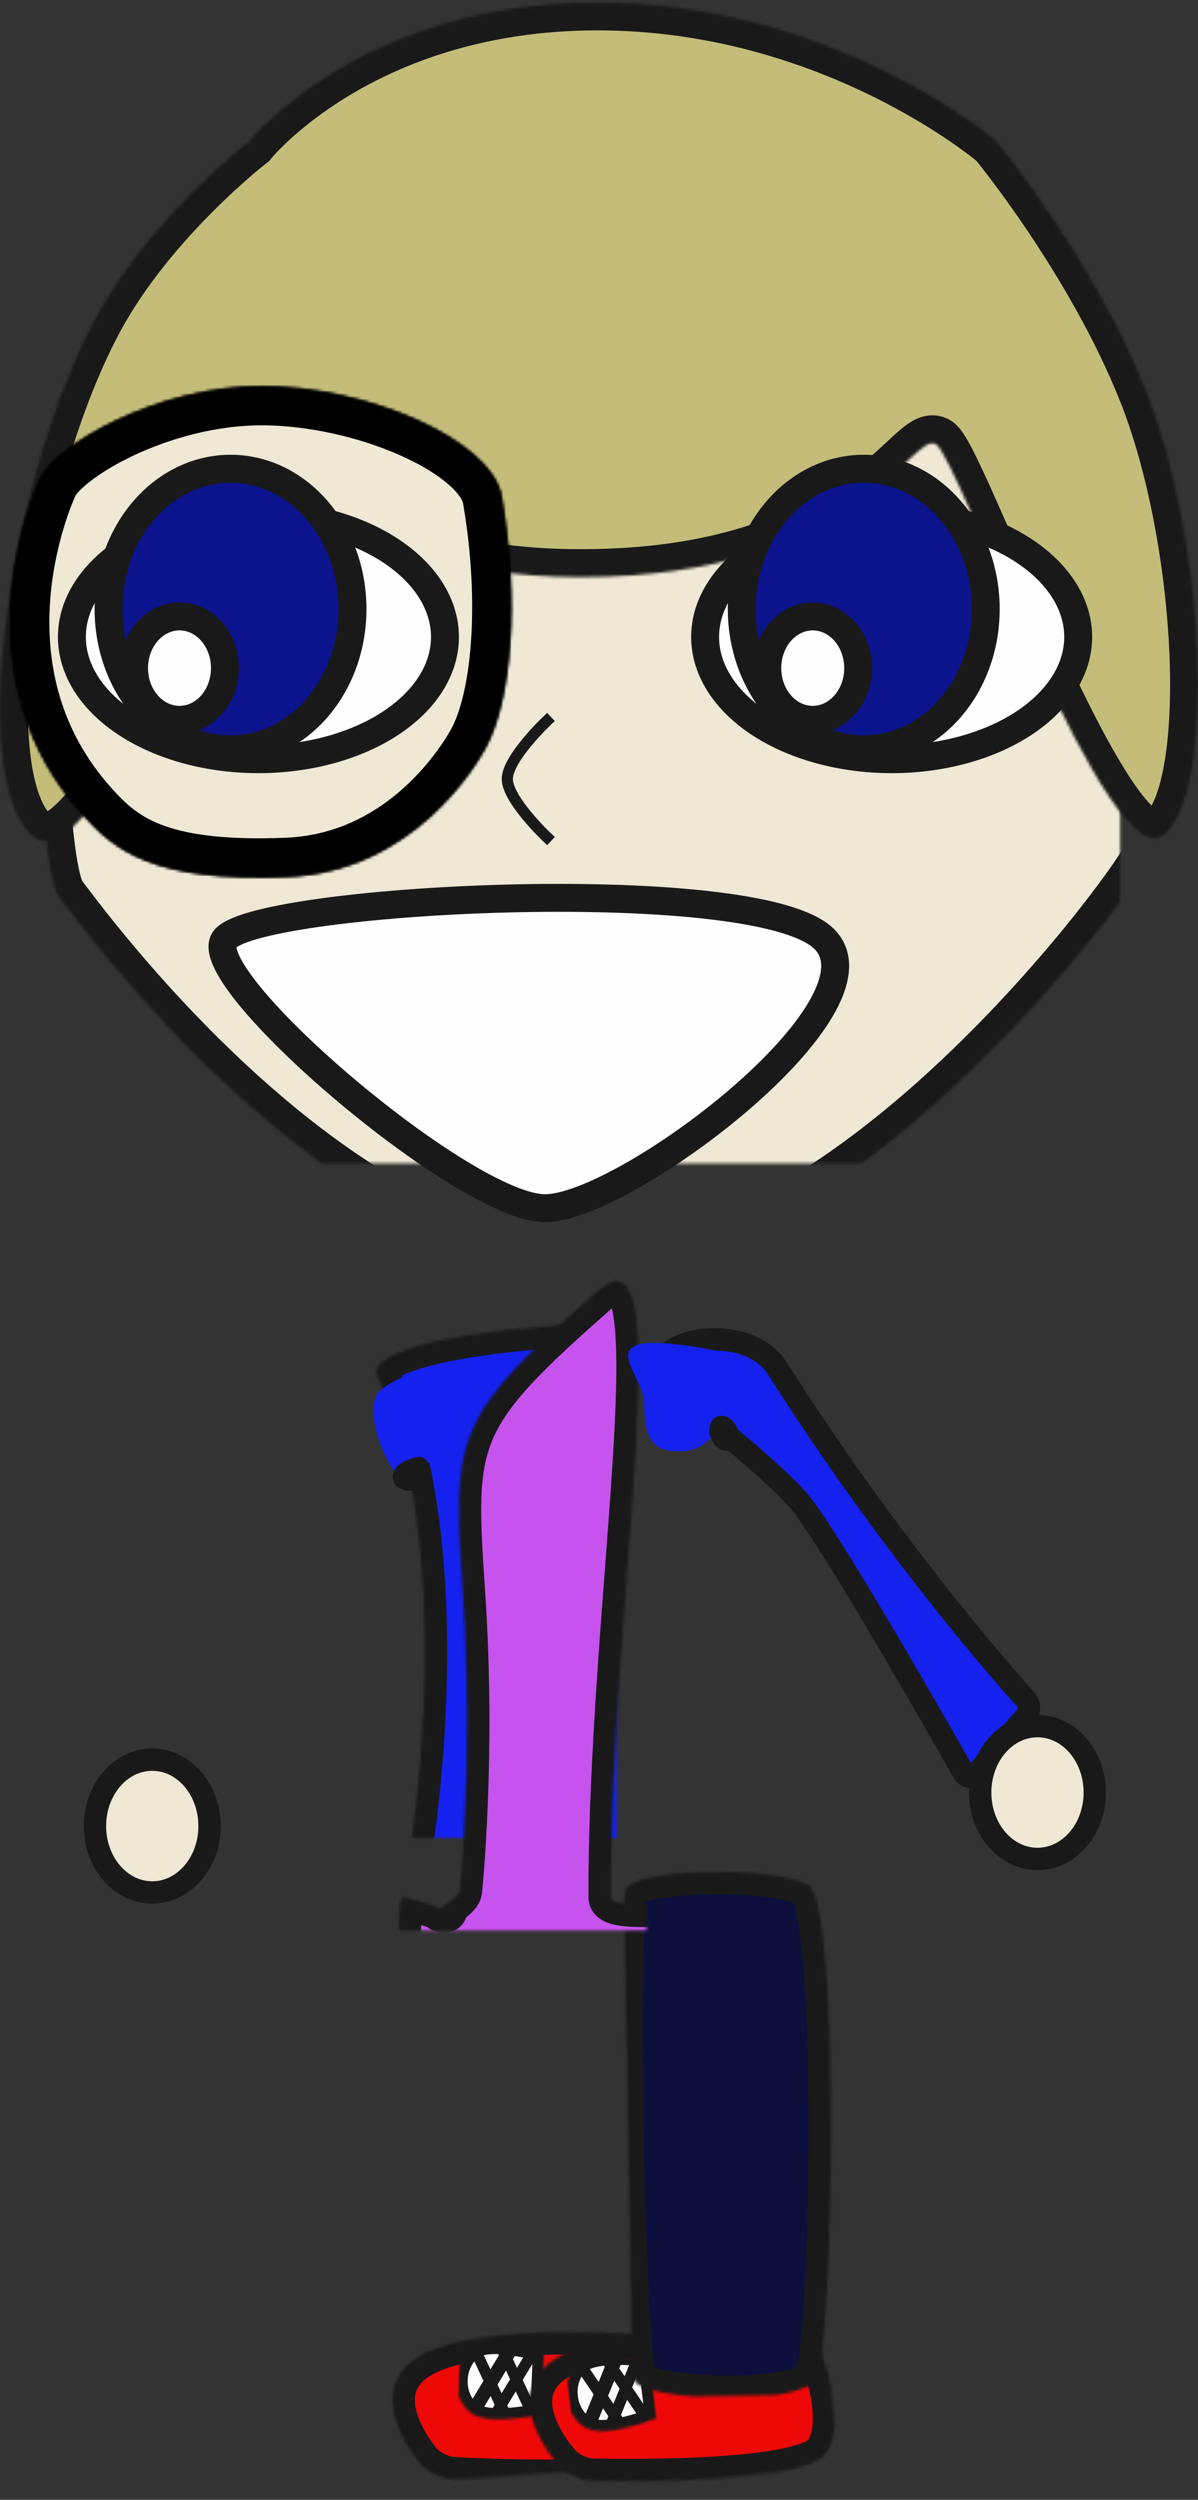 
<svg width="429px" height="895px" viewBox="-5604 -1704 429 895" version="1.1" xmlns="http://www.w3.org/2000/svg" xmlns:xlink="http://www.w3.org/1999/xlink">
    <rect x="-5604" y="-1704" width="429" height="895" fill="#333333" stroke="none"/>
    <!-- Generator: Sketch 42 (36781) - http://www.bohemiancoding.com/sketch -->
    <desc>Created with Sketch.</desc>
    <defs>
        <path d="M13.275,9.156 C36.333,-1.87 97.601,8.027 97.601,8.027 C101.967,8.651 106.417,12.629 107.395,16.925 C107.395,16.925 115.134,42.26 105.507,53.263 C95.881,64.266 21.207,54.234 21.207,54.234 C16.826,53.698 11.363,50.244 9.21,46.387 C9.21,46.387 -9.783,20.183 13.275,9.156 Z" id="path-1"></path>
        <mask id="mask-2" maskContentUnits="userSpaceOnUse" maskUnits="objectBoundingBox" x="0" y="0" width="108.487" height="54.474" fill="white">
            <use xlink:href="#path-1"></use>
        </mask>
        <path d="M4.624,3.953 C10.22,-2.558 21.413,-2.558 27.009,3.953 C32.606,10.465 27.009,30 27.009,30 L4.624,30 C4.624,30 -0.972,10.465 4.624,3.953 Z" id="path-3"></path>
        <mask id="mask-4" maskContentUnits="userSpaceOnUse" maskUnits="objectBoundingBox" x="0" y="0" width="27.36" height="30.93" fill="white">
            <use xlink:href="#path-3"></use>
        </mask>
        <path d="M167.004,222.119 C178.901,214.761 227.191,214.772 232.007,222.119 C236.823,229.465 236.267,398.337 232.007,405.426 C227.747,412.514 172.957,416.079 167.004,405.426 C161.05,394.773 155.106,229.476 167.004,222.119 Z" id="path-5"></path>
        <mask id="mask-6" maskContentUnits="userSpaceOnUse" maskUnits="objectBoundingBox" x="0" y="0" width="75.281" height="195.54" fill="white">
            <use xlink:href="#path-5"></use>
        </mask>
        <path d="M12.009,5.532 C35.067,-5.495 96.334,4.403 96.334,4.403 C100.701,5.026 105.151,9.004 106.128,13.3 C106.128,13.3 113.867,38.635 104.241,49.638 C94.614,60.642 19.94,50.61 19.94,50.61 C15.56,50.073 10.097,46.619 7.944,42.763 C7.944,42.763 -11.049,16.558 12.009,5.532 Z" id="path-7"></path>
        <mask id="mask-8" maskContentUnits="userSpaceOnUse" maskUnits="objectBoundingBox" x="0" y="0" width="108.487" height="54.474" fill="white">
            <use xlink:href="#path-7"></use>
        </mask>
        <path d="M4.624,3.953 C10.22,-2.558 21.413,-2.558 27.009,3.953 C32.606,10.465 27.009,30 27.009,30 L4.624,30 C4.624,30 -0.972,10.465 4.624,3.953 Z" id="path-9"></path>
        <mask id="mask-10" maskContentUnits="userSpaceOnUse" maskUnits="objectBoundingBox" x="0" y="0" width="27.36" height="30.93" fill="white">
            <use xlink:href="#path-9"></use>
        </mask>
        <path d="M9.29,6.119 C21.188,-0.972 69.477,-0.961 74.293,6.119 C79.109,13.2 78.553,175.957 74.293,182.789 C70.033,189.621 15.244,193.056 9.29,182.789 C3.336,172.521 -2.608,13.21 9.29,6.119 Z" id="path-11"></path>
        <mask id="mask-12" maskContentUnits="userSpaceOnUse" maskUnits="objectBoundingBox" x="0" y="0" width="75.281" height="188.459" fill="white">
            <use xlink:href="#path-11"></use>
        </mask>
        <path d="M86.458,53.905 C76.605,33.559 251.577,25.117 225.722,50.041 C192.86,81.72 248.192,220.563 257.866,238.825 C267.539,257.086 89.417,259.237 94.426,241.766 C100.637,220.1 114.586,111.989 86.458,53.905 Z" id="path-13"></path>
        <mask id="mask-14" maskContentUnits="userSpaceOnUse" maskUnits="objectBoundingBox" x="0" y="0" width="172.19" height="219.073" fill="white">
            <use xlink:href="#path-13"></use>
        </mask>
        <path d="M100.033,244.975 C96.099,244.768 105.402,240.987 105.739,237.818 C105.908,236.232 110.669,189.062 106.87,132.252 C103.073,75.472 102.709,69.051 155.593,22.84 C185,-2.856 159.553,132.997 159.795,240.245 C159.814,248.63 243.981,234.723 245.887,235.17 C247.794,235.617 255.727,254.774 252.624,258.405 C249.522,262.036 234.486,271.895 162.834,271.895 C91.182,271.895 77.902,265.301 81.196,265.719 C84.491,266.136 83.387,245.376 84.797,240.168 C84.95,239.601 103.361,245.151 100.033,244.975 Z" id="path-15"></path>
        <mask id="mask-16" maskContentUnits="userSpaceOnUse" maskUnits="objectBoundingBox" x="0" y="0" width="172.596" height="252.223" fill="white">
            <use xlink:href="#path-15"></use>
        </mask>
        <path d="M175.718,28.837 C174.486,30.253 174.976,28.019 177.52,27.576 C180.064,27.133 207.192,10.18 214.886,19.163 C222.58,28.146 208.052,55.771 207.147,59.042 C206.241,62.314 208.391,59.833 208.391,59.833 C208.391,59.833 154.427,76.142 148.651,70.809 C142.875,65.476 176.951,27.421 175.718,28.837 Z" id="path-17"></path>
        <mask id="mask-18" maskContentUnits="userSpaceOnUse" maskUnits="objectBoundingBox" x="0" y="0" width="69.134" height="55.338" fill="white">
            <use xlink:href="#path-17"></use>
        </mask>
        <path d="M275.774,42.005 C278.525,39.122 281.737,35.614 283.549,33.917 C293.811,24.304 290.074,27.893 292.774,31.005 C318.944,61.162 302.487,187.345 304.774,196.005 C306.228,201.51 262.107,210.418 262.631,207.911 C277.438,137.01 257.817,65.236 275.774,42.005 Z" id="path-19"></path>
        <mask id="mask-20" maskContentUnits="userSpaceOnUse" maskUnits="objectBoundingBox" x="0" y="0" width="45.177" height="180.66" fill="white">
            <use xlink:href="#path-19"></use>
        </mask>
        <path d="M21.297,169.818 C24.036,167.414 33.229,126.85 76.464,90.128 C112.786,59.278 180.029,38.349 219.898,37.827 C264.728,37.241 333.853,64.473 368.547,99.292 C401.435,132.299 401.006,165.646 404.019,169.818 C415.735,186.04 417.359,289.952 411.83,306.804 C409.132,315.025 310.56,451.241 217.204,454.312 C119.181,457.536 26.107,327.269 21.297,321.224 C11.905,309.422 10.61,179.195 21.297,169.818 Z" id="path-21"></path>
        <mask id="mask-22" maskContentUnits="userSpaceOnUse" maskUnits="objectBoundingBox" x="0" y="0" width="401.123" height="416.552" fill="white">
            <use xlink:href="#path-21"></use>
        </mask>
        <path d="M89.319,50.489 C89.319,50.489 129.064,0.877 213.964,0.877 C298.865,0.877 356.764,50.489 356.764,50.489 C356.764,50.489 391.396,92.375 410.379,139.929 C431.316,192.376 436.001,280.9 417.196,298.545 C397.437,317.086 343.444,164.12 335.159,159.04 C326.796,153.913 307.109,206.618 208.082,206.618 C109.055,206.618 110.369,151.543 99.12,165.215 C87.378,179.486 33.252,321.053 10.885,298.545 C-12.133,275.382 4.053,169.948 34.258,113.937 C53.605,78.061 89.319,50.489 89.319,50.489 Z" id="path-23"></path>
        <mask id="mask-24" maskContentUnits="userSpaceOnUse" maskUnits="objectBoundingBox" x="0" y="0" width="429" height="300.087" fill="white">
            <use xlink:href="#path-23"></use>
        </mask>
        <path d="M10.711,33.177 C16.296,21.05 52.545,3.12995083e-15 90.036,0 C127.528,0 172.453,19.196 175.943,39.557 C182.443,77.465 179.333,112.184 170.481,128.878 C167.15,135.161 144.522,173.85 99.052,175.66 C51.071,177.57 37.255,165.993 25.732,153.123 C-17.02,105.369 5.125,45.303 10.711,33.177 Z" id="path-25"></path>
        <mask id="mask-26" maskContentUnits="userSpaceOnUse" maskUnits="objectBoundingBox" x="0" y="0" width="179.408" height="175.867" fill="white">
            <use xlink:href="#path-25"></use>
        </mask>
        <path d="M144.749,51.041 C144.749,51.041 174.624,40.833 205.16,40.833 C235.697,40.833 266.284,51.041 266.284,51.041 L266.284,90.597 C266.284,90.597 234.413,68.905 204.359,68.905 C174.304,68.905 144.749,90.597 144.749,90.597 L144.749,51.041 Z" id="path-27"></path>
        <mask id="mask-28" maskContentUnits="userSpaceOnUse" maskUnits="objectBoundingBox" x="0" y="0" width="121.535" height="49.765" fill="white">
            <use xlink:href="#path-27"></use>
        </mask>
        <path d="M10.711,33.177 C16.296,21.05 52.545,3.12995083e-15 90.036,0 C127.528,0 172.453,19.196 175.943,39.557 C182.443,77.465 179.333,112.184 170.481,128.878 C167.15,135.161 144.522,173.85 99.052,175.66 C51.071,177.57 37.255,165.993 25.732,153.123 C-17.02,105.369 5.125,45.303 10.711,33.177 Z" id="path-29"></path>
        <mask id="mask-30" maskContentUnits="userSpaceOnUse" maskUnits="objectBoundingBox" x="0" y="0" width="179.408" height="175.867" fill="white">
            <use xlink:href="#path-29"></use>
        </mask>
        <path d="M237.394,33.177 C242.979,21.05 279.228,3.12995083e-15 316.719,0 C354.211,0 399.136,19.196 402.627,39.557 C409.126,77.465 406.016,112.184 397.164,128.878 C393.833,135.161 371.205,173.85 325.735,175.66 C277.754,177.57 263.938,165.993 252.415,153.123 C209.663,105.369 231.808,45.303 237.394,33.177 Z" id="path-31"></path>
        <mask id="mask-32" maskContentUnits="userSpaceOnUse" maskUnits="objectBoundingBox" x="0" y="0" width="179.408" height="175.867" fill="white">
            <use xlink:href="#path-31"></use>
        </mask>
    </defs>
    <g id="Group-8" stroke="none" stroke-width="1" fill="none" fill-rule="evenodd" transform="translate(-5604, -1704)">
        <g id="Group-27" transform="translate(213.5, 667) scale(-1, 1) translate(-213.5, -667) translate(34, 439)">
            <ellipse id="Oval-5" stroke="#191919" stroke-width="8" fill="#EFE8D4" transform="translate(338.48, 214.774) scale(-1, 1) translate(-338.48, -214.774) " cx="338.48" cy="214.774" rx="20.52" ry="23.774"></ellipse>
            <g id="Group-12" transform="translate(197.5, 423.5) scale(-1, 1) translate(-197.5, -423.5) translate(141, 392)" stroke="#191919">
                <use id="Rectangle-9" mask="url(#mask-2)" stroke-width="16" fill="#EF0808" transform="translate(56.096, 31.182) rotate(-4) translate(-56.096, -31.182) " xlink:href="#path-1"></use>
                <g id="Group-19" transform="translate(40.112, 21.519) rotate(3) translate(-40.112, -21.519) translate(24.112, 7.019)">
                    <use id="Rectangle-10" mask="url(#mask-4)" stroke-width="8" fill="#FEFEFE" transform="translate(15.817, 14.535) rotate(-91) translate(-15.817, -14.535) " xlink:href="#path-3"></use>
                    <path d="M4.636,8.633 L22.479,18.17" id="Line" stroke-width="5" stroke-linecap="square" transform="translate(13.557, 13.402) rotate(-90) translate(-13.557, -13.402) "></path>
                    <path d="M11.547,10.074 L30.407,20.155" id="Line" stroke-width="4" stroke-linecap="square" transform="translate(20.977, 15.115) rotate(-90) translate(-20.977, -15.115) "></path>
                    <path d="M3.146,9.528 L20.989,19.065" id="Line" stroke-width="4" stroke-linecap="square" transform="translate(12.067, 14.297) scale(-1, 1) rotate(-90) translate(-12.067, -14.297) "></path>
                    <path d="M12.733,9.36 L31.593,19.441" id="Line" stroke-width="4" stroke-linecap="square" transform="translate(22.163, 14.4) scale(-1, 1) rotate(-90) translate(-22.163, -14.4) "></path>
                </g>
            </g>
            <use id="Rectangle-16" stroke="#191919" mask="url(#mask-6)" stroke-width="16" fill="#0D103C" xlink:href="#path-5"></use>
            <g id="Group-13" transform="translate(148.51, 422.535) scale(-1, 1) rotate(-6) translate(-148.51, -422.535) translate(93.51, 395.035)" stroke="#191919">
                <use id="Rectangle-9" mask="url(#mask-8)" stroke-width="16" fill="#EF0808" xlink:href="#path-7"></use>
                <g id="Group-19" transform="translate(13.67, 5.2)">
                    <use id="Rectangle-10" mask="url(#mask-10)" stroke-width="8" fill="#FEFEFE" transform="translate(15.817, 14.535) rotate(-91) translate(-15.817, -14.535) " xlink:href="#path-9"></use>
                    <path d="M4.636,8.633 L22.479,18.17" id="Line" stroke-width="5" stroke-linecap="square" transform="translate(13.557, 13.402) rotate(-90) translate(-13.557, -13.402) "></path>
                    <path d="M11.547,10.074 L30.407,20.155" id="Line" stroke-width="4" stroke-linecap="square" transform="translate(20.977, 15.115) rotate(-90) translate(-20.977, -15.115) "></path>
                    <path d="M3.146,9.528 L20.989,19.065" id="Line" stroke-width="4" stroke-linecap="square" transform="translate(12.067, 14.297) scale(-1, 1) rotate(-90) translate(-12.067, -14.297) "></path>
                    <path d="M12.733,9.36 L31.593,19.441" id="Line" stroke-width="4" stroke-linecap="square" transform="translate(22.163, 14.4) scale(-1, 1) rotate(-90) translate(-22.163, -14.4) "></path>
                </g>
            </g>
            <g id="Group-18" transform="translate(132.917, 325.676) scale(-1, 1) translate(-132.917, -325.676) translate(92.917, 230.296)" stroke="#191919" stroke-width="16" fill="#0D103C">
                <use id="Rectangle-16" mask="url(#mask-12)" transform="translate(40.059, 95.035) scale(-1, 1) rotate(1) translate(-40.059, -95.035) " xlink:href="#path-11"></use>
            </g>
            <use id="Combined-Shape" stroke="#191919" mask="url(#mask-14)" stroke-width="16" fill="#1521EE" transform="translate(172.151, 144.226) scale(-1, 1) translate(-172.151, -144.226) " xlink:href="#path-13"></use>
            <use id="Rectangle-8" stroke="#191919" mask="url(#mask-16)" stroke-width="16" fill="#C653ED" transform="translate(167.038, 145.783) scale(-1, 1) translate(-167.038, -145.783) " xlink:href="#path-15"></use>
            <g id="Group-6" transform="translate(91.5, 127.5) scale(-1, 1) translate(-91.5, -127.5) translate(0, 28)">
                <path d="M94.975,-4.312 C91.139,0.352 95.313,46.645 92.349,64.952 C89.327,83.615 57.749,172.686 57.749,172.686 C57.014,174.77 58.211,176.457 60.419,176.455 L87.597,176.431 C89.807,176.428 91.814,174.648 92.092,172.467 C92.092,172.467 99.623,106.359 123.254,27.325 C128.46,9.912 105.602,-11.372 94.975,-4.312 Z" id="Rectangle-16" stroke="#191919" stroke-width="8" fill="#1521EE" transform="translate(90.773, 85.377) rotate(-49) translate(-90.773, -85.377) "></path>
                <ellipse id="Oval-5" stroke="#191919" stroke-width="8" fill="#EFE8D4" cx="161.52" cy="174.774" rx="20.52" ry="23.774"></ellipse>
                <path d="M31.964,51.94 C44.777,53.313 46.542,46.709 46.542,35.374 C46.542,24.039 64.647,10.85 34.736,14.85 C6.786,18.587 17.896,22.126 17.896,33.462 C17.896,44.797 26.346,51.339 31.964,51.94 Z" id="Oval" stroke="#1521EE" fill="#1521EE" transform="translate(33.844, 33.119) scale(-1, 1) rotate(1) translate(-33.844, -33.119) "></path>
                <ellipse id="Oval-2" stroke="#191919" fill="#191919" transform="translate(49.314, 46.189) rotate(-23) translate(-49.314, -46.189) " cx="49.314" cy="46.189" rx="4.535" ry="6"></ellipse>
            </g>
            <use id="Rectangle-6" stroke="#191919" mask="url(#mask-18)" stroke-width="16" fill="#EFE8D4" transform="translate(182.558, 44.211) scale(-1, 1) rotate(-45) translate(-182.558, -44.211) " xlink:href="#path-17"></use>
            <use id="Rectangle" stroke="#191919" mask="url(#mask-20)" stroke-width="16" fill="#1521EE" transform="translate(285.214, 118.016) scale(-1, 1) rotate(31) translate(-285.214, -118.016) " xlink:href="#path-19"></use>
            <path d="M253.135,79.714 C263.391,63.06 248.673,86.579 259.525,84.339 C270.376,82.1 255.011,49.572 244.764,51.572 C234.517,53.572 221.292,62.268 221.292,63.895 C221.292,65.523 242.879,96.368 253.135,79.714 Z" id="Oval-3" stroke="#1521EE" fill="#1521EE" transform="translate(242.266, 68.058) rotate(48) translate(-242.266, -68.058) "></path>
            <path d="M245.5,94 C249.09,94 252.024,94.924 252,89 C251.976,83.076 249.09,84 245.5,84 C241.91,84 239,86.239 239,89 C239,91.761 241.91,94 245.5,94 Z" id="Oval-4" stroke="#191919" fill="#191919" transform="translate(245.5, 89) scale(-1, 1) rotate(-18) translate(-245.5, -89) "></path>
        </g>
        <g id="Group-41">
            <use id="Rectangle-4" stroke="#191919" mask="url(#mask-22)" stroke-width="20" fill="#EFE8D4" xlink:href="#path-21"></use>
            <use id="Rectangle-3" stroke="#191919" mask="url(#mask-24)" stroke-width="20" fill="#C4BD7A" xlink:href="#path-23"></use>
            <g id="Group-7" transform="translate(3.677, 138.273)" stroke="#000000">
                <use id="Rectangle-8" mask="url(#mask-26)" stroke-width="28" fill="#EFE8D4" xlink:href="#path-25"></use>
                <use id="Rectangle-9" mask="url(#mask-28)" stroke-width="2" fill="#000000" xlink:href="#path-27"></use>
                <use id="Rectangle-8" mask="url(#mask-30)" stroke-width="28" fill="#EFE8D4" xlink:href="#path-29"></use>
                <use id="Rectangle-8" mask="url(#mask-32)" stroke-width="28" fill="#EFE8D4" transform="translate(316.387, 87.934) scale(-1, 1) translate(-316.387, -87.934) " xlink:href="#path-31"></use>
            </g>
            <path d="M195.171,321.455 C223.805,321.455 319.785,393.879 295.021,417.965 C270.257,442.052 88.291,432.389 80.165,417.275 C72.039,402.162 166.536,321.455 195.171,321.455 Z" id="Triangle" stroke="#191919" stroke-width="10" fill="#FEFEFE" transform="translate(189.367, 377.012) scale(1, -1) translate(-189.367, -377.012) "></path>
            <path d="M167.923,271.818 C167.923,271.818 181.333,286 188.76,286 C196.187,286 209.597,271.818 209.597,271.818" id="Line" stroke="#191919" stroke-width="4" stroke-linecap="square" transform="translate(188.76, 278.909) scale(1, -1) rotate(90) translate(-188.76, -278.909) "></path>
            <g id="Group-30" transform="translate(252, 167)" stroke="#191919" stroke-width="10">
                <ellipse id="Oval" fill="#FEFEFE" cx="67.299" cy="61.044" rx="66.801" ry="43.774"></ellipse>
                <ellipse id="Oval-2" fill="#0B138D" cx="57.307" cy="51.055" rx="43.678" ry="50.237"></ellipse>
                <ellipse id="Oval-3" fill="#FEFEFE" cx="39.036" cy="72.208" rx="16.272" ry="18.508"></ellipse>
            </g>
            <g id="Group-39" transform="translate(25, 167)" stroke="#191919" stroke-width="10">
                <ellipse id="Oval" fill="#FEFEFE" cx="67.541" cy="61.044" rx="66.801" ry="43.774"></ellipse>
                <ellipse id="Oval-2" fill="#0B138D" cx="57.55" cy="51.055" rx="43.678" ry="50.237"></ellipse>
                <ellipse id="Oval-3" fill="#FEFEFE" cx="39.279" cy="72.208" rx="16.272" ry="18.508"></ellipse>
            </g>
        </g>
    </g>
</svg>
